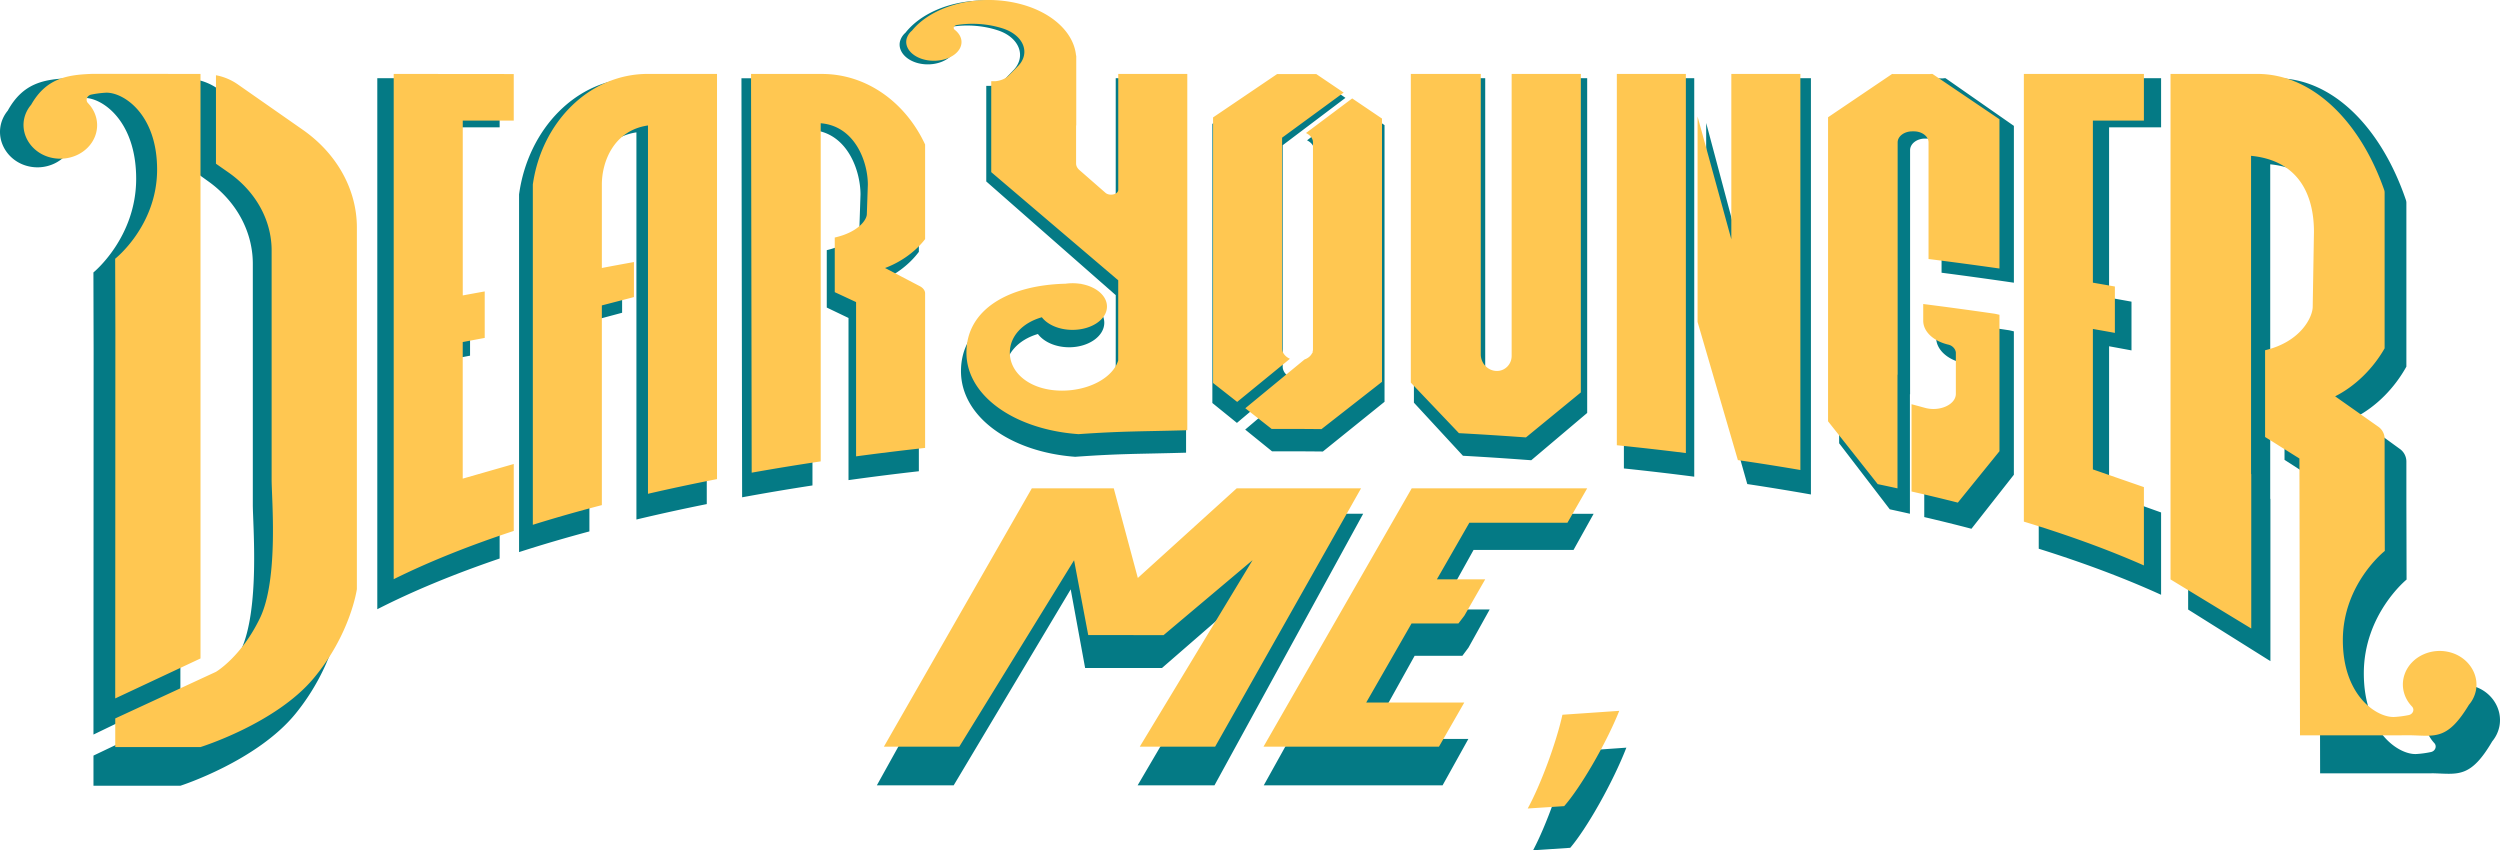 <svg xmlns="http://www.w3.org/2000/svg" viewBox="0 0 4320 1469.31"><defs><style>.cls-1{fill:#047a85;}.cls-2{fill:#ffc751;}</style></defs><title>Banner</title><g id="Layer_2" data-name="Layer 2"><g id="Layer_1-2" data-name="Layer 1"><g id="Banner"><path class="cls-1" d="M1747.17,6.14c62,14,102.6,52.86,106.48,95.68l.35.14V228.74l-.27-.15v69.27c0,4.27,2,8.42,5.78,11.79L1905.35,351c7.37,6.64,22.61,3,22.61-5.39V135.14h121.57v647.1c-83,2.36-112.17,1.45-191.56,7.1-110.91-8.09-197.4-68.5-197.4-148,0-77.93,73.46-122.6,174.51-125.17a85.38,85.38,0,0,1,26,.23,20.78,20.78,0,0,1,2.23.08l-.18.29c25.93,4.84,45.06,21.29,45.06,40.91,0,23.41-27.2,42.39-60.75,42.39-23.47,0-43.8-9.31-53.91-22.91-34.64,10.14-56.41,35-56.41,64.18,0,38.15,37.22,69.08,91.89,69.08,47.59,0,89.44-23.43,98.94-54.66,0-.58.06-145.74.06-145.74L1704.27,313.55V148.38h7.49c9.49-1,18-4.76,23.47-10.43l15.92-16.62c22.86-23.87,10.44-56.6-26.75-68.87q-7.17-2.37-14.94-4.14a174.54,174.54,0,0,0-65.26-2.08c-5.64.89-8,5.75-4.17,8.8,10.76,8.69,15,21,9.52,32.68-8.36,18-36.27,27.84-62.07,21.7-22.63-5.38-36.46-22-32.15-38.38a30.09,30.09,0,0,1,9.29-14.47C1599.57,12.26,1675.65-10,1747.17,6.14Zm522.62,635a15.86,15.86,0,0,0,1.12-5.53v-376c0-7.24-5-13.53-12.33-17.07L2340,179.63l52.47,36.61V694.3l-106.56,85.92q-33.28-.36-66.87-.37h-21l-46.34-37.52,104.35-88.62c6.07-2.23,10.8-6.23,13.15-11.17l1.69-1.43Zm-53.28-390.21v8.62h0v374c0,8.05,5.56,15,13.79,18.91l-92.88,78.32-42.48-34.4V214.16l112.77-78.71h69l48.22,33.66ZM1578.65,520.72c5.76,3.11,9.14,7.92,9.14,13V814.31q-61.86,7-121.57,15.33V549.45l-37.57-18V432.27c41.49-9.68,56.51-32.16,56.51-42.6l1.78-53.63c0-41.13-22.49-106.28-83-111.34V414.42h0V838.84q-62.18,9.57-121.57,20.5l-1.15-724.13h124.92c78.93,0,147.41,52,181.65,128.15V435.19c-16.77,22.51-42.1,41.42-70.55,52.46Zm-766.4,9.43V614.6q-19.46,3.71-38.72,7.49v248l89.85-26.56V965.11c-79.26,27-150.15,56.31-211.42,87.64V135.14l211.42.22V220H773.53V537.45q19.26-3.69,38.72-7.3ZM1018.5,336V487.58q28-5.54,56.51-10.77v63.64l-56.51,15.14V918.28q-63.4,17-121.57,35.76V336h0c15.59-113.85,100.25-200.86,202.37-200.86h122V871.06q-62.61,12.6-121.57,26.67v-669c-60.52,9.14-81.23,66.13-81.23,107.26ZM144.26,169.3a171.45,171.45,0,0,0-24.92,3.42c-7.51,1.59-10.83,10.09-5.77,15.54,14.48,15.57,20.16,37.66,12.88,58.76-11.13,32.29-48.29,49.86-82.64,38.86C13.7,276.23-4.7,246.52,1.05,217.13A58.43,58.43,0,0,1,13.4,191.22c26.43-48,62.83-54.64,108.3-56.16l190,.08V1196.73l-150.2,72.6.26-665.7-.17-62.83-.16-70s73.87-59.9,73.87-162S174.31,167.45,144.26,169.3Zm17.26,1136.37,177.31-84.61s44.28-26.65,77.43-97.48S436.87,907.22,436.87,872V455.81c0-55-27.93-107.11-76-141.75l-22-15.85V137.5a97.51,97.51,0,0,1,38,16.24l115,82.81c60.29,43.42,95.3,108.7,95.3,177.67v656.66s-11,81.78-76.31,162.14c-66.82,82.25-199,124.69-199,124.69H161.52ZM2594.88,674.53h.19c14.23,0,25.77-12.24,25.77-27.34V135.14h121.81V713.56L2646,795.29l-16.3-1.18q-50.35-3.69-101.73-6.54l-84.72-91.75V135.14h123.2V644.36C2566.44,661,2579.18,674.53,2594.88,674.53Zm211.21,135V135.14h121.56V823.71q-59.71-7.74-121.56-14.21ZM2948.28,585.6V212.5l59.44,223V135.14h121.57V854.45q-53.88-9.54-110-18Zm410.11-450.15v-.32h3.51L3480,217.52v271Q3421,479.88,3360.73,472l-5-.63-.71-.1V259.56c0-11.09-11.54-20.09-25.78-20.09h-2.85c-14.23,0-25.77,9-25.77,20.09V681.31h-.27V887.77q-17.26-3.9-34.82-7.7L3178.05,766V213.86l112.81-78.72h.58v.31Zm32.46,491.6c-27-6.22-45.17-23.8-45.17-43.62V553q64.07,8.4,126.38,17.73l7.9,1.82V820.38l-73.31,93.34c-26.51-7-53.75-13.7-81.53-20.21V735l23.91,6.71c25.91,7.26,54.14-6,54.14-25.54V641.82c0-5.6-4.89-12.67-12.32-14.76Zm292.37-105.8v84.24c-12.58-2.34-25.43-4.71-38.72-7.14v255l89.86,32.18v142.24c-62.57-28.49-133.41-55.12-211.43-79.57V135.14h211.43V220H3644.5V514.3Zm-1034.1,948.06c22.44-42,50-118.25,61.17-170.28l100.07-7.08c-23.52,60.5-68.4,139.61-97,173.07ZM3933.92,135.14c96.88,0,181,85.34,223.54,210.65a14.53,14.53,0,0,1,.76,4.62V633.53c-20.71,37.39-52,68.82-87.12,87.16l75.83,55.06a26.79,26.79,0,0,1,11.29,21.6v71.3l.17,62.84.16,70s-73.87,59.9-73.87,162,61,141.35,91.06,139.44a170.06,170.06,0,0,0,24.92-3.41c7.51-1.6,10.83-10.1,5.77-15.54-14.48-15.57-20.16-37.66-12.88-58.76,11.13-32.3,48.29-49.87,82.64-38.87,30.11,9.65,48.51,39.37,42.76,68.76a58.24,58.24,0,0,1-12.35,25.9c-37.27,63.56-58.62,56.45-101.19,55.25l-45.4.07H4009.15l-1-502.74-60.5-39V637c63.37-15.53,83.86-60.79,83.86-79l2.2-136c0-68.33-27.75-129.66-110.77-138.07V641.35h0V862h.34v280.46l-142.17-89.18v-918h152.83ZM2355.57,887.77,2098.65,1357H1965.86l198.67-338.75-156.68,136.09H1875.1l-24.92-135.93L1648,1357H1515.22l260.52-469.18h144.31l42.39,162.78,174.09-162.78Zm181.8,389.07L2492.81,1357h-309l261-469.18h309l-34.74,62.45H2546.33l-57.24,102.89h85.1l-36.72,66L2527,1133.22h-82.51l-79.87,143.62Z"/><path class="cls-2" d="M1754.94,5c60.88,13.33,100.67,50.29,104.47,91l.35.14V216.79l-.27-.14v65.91c0,4.06,2,8,5.68,11.22l45,39.33c7.23,6.32,22.18,2.86,22.18-5.13V127.74h119.3V743.45c-81.41,2.24-110.06,1.38-188,6.75C1754.88,742.51,1670,685,1670,609.35c0-74.14,72.07-116.65,171.22-119.1a88.73,88.73,0,0,1,12.08-.83,87.51,87.51,0,0,1,13.33,1l2.19.07-.18.28c25.44,4.6,44.21,20.26,44.21,38.92,0,22.28-26.69,40.33-59.6,40.33-23,0-43-8.85-52.9-21.79-34,9.65-55.35,33.32-55.35,61.06,0,36.3,36.52,65.73,90.16,65.73,46.7,0,87.75-22.3,97.08-52,0-.55.06-138.66.06-138.66L1712.85,297.45V140.33h7.35c9.31-1,17.71-4.53,23-9.92l15.62-15.81c22.42-22.71,10.24-53.85-26.25-65.53q-7-2.25-14.65-3.93a176.36,176.36,0,0,0-64-2c-5.54.85-7.81,5.47-4.09,8.38,10.55,8.26,14.67,19.94,9.34,31.09-8.2,17.16-35.59,26.49-60.9,20.65-22.21-5.12-35.77-20.91-31.54-36.52A28.47,28.47,0,0,1,1575.84,53C1610.12,10.82,1684.76-10.37,1754.94,5Zm512.79,604.19a14.81,14.81,0,0,0,1.09-5.26V246.12c0-6.89-4.87-12.88-12.1-16.24l79.9-59.81,51.48,34.84V659.76l-104.55,81.75q-32.65-.35-65.62-.36h-20.59l-45.46-35.7,102.38-84.31c6-2.12,10.6-5.93,12.91-10.63l1.65-1.36Zm-52.29-371.27v8.2h0V602c0,7.66,5.46,14.3,13.54,18l-91.14,74.5-41.68-32.73V202.92L2206.81,128h67.71l47.32,32ZM1589.59,494.6c5.66,3,9,7.54,9,12.38V774q-60.71,6.69-119.29,14.59V522l-36.85-17.16V410.45c40.71-9.21,55.44-30.6,55.44-40.53l1.75-51c0-39.13-22.07-101.12-81.44-105.94V393.47h0V797.29q-61,9.09-119.29,19.5l-1.12-689h122.56c77.44,0,144.64,49.46,178.24,121.93V413.21c-16.46,21.41-41.31,39.41-69.23,49.91Zm-752,9v80.34q-19.08,3.52-38,7.13v236l88.16-25.27V917.45C810,943.11,740.42,971,680.31,1000.84V127.74l207.44.21v80.5h-88.1V510.51q18.89-3.51,38-6.93ZM1040,318.85V463.07c18.33-3.51,36.85-6.91,55.45-10.25v60.54L1040,527.76V872.85q-62.22,16.18-119.28,34v-588h0c15.3-108.33,98.36-191.11,198.55-191.11H1239V827.9q-61.44,12-119.29,25.38V216.79C1060.31,225.45,1040,279.72,1040,318.85ZM182.2,160.24a174.8,174.8,0,0,0-24.45,3.21c-7.36,1.52-10.62,9.61-5.66,14.79,14.21,14.81,19.78,35.83,12.65,55.9-10.92,30.74-47.39,47.45-81.09,37-29.55-9.18-47.6-37.45-42-65.41a54.79,54.79,0,0,1,12.12-24.65c25.93-45.67,61.64-52,106.26-53.44l186.45.08V1137.8L199.1,1206.88l.25-633.39-.16-59.78L199,447.1s72.48-57,72.48-154.18S211.65,158.45,182.2,160.24Zm16.94,1081.21,174-80.5s43.44-25.36,76-92.74,20.23-205.87,20.23-239.34v-396c0-52.35-27.41-101.9-74.6-134.87l-21.59-15.08V130a97.23,97.23,0,0,1,37.22,15.47l112.78,78.78c59.16,41.32,93.51,103.43,93.51,169V1018s-10.81,77.81-74.87,154.27c-65.56,78.26-195.3,118.64-195.3,118.64H199.14ZM2586.65,641h.19c14,0,25.29-11.65,25.29-26V127.74h119.56V678.09l-94.85,77.76-16-1.12q-49.41-3.51-99.82-6.23l-83.12-87.3V127.74h120.88V612.25C2558.79,628.1,2571.29,641,2586.65,641Zm207.24,128.42V127.74h119.28V782.88q-58.58-7.35-119.24-13.51ZM2933.4,556.3v-355l58.33,212.17V127.74h119.32V812.17q-52.87-9.09-108-17.1ZM3335.79,128v-.3h3.44l115.84,78.39V464q-57.81-8.22-117-15.74l-4.86-.6-.7-.1V246.12c0-10.56-11.32-19.12-25.29-19.12h-2.8c-14,0-25.28,8.56-25.28,19.12V647.45h-.27V843.89q-16.93-3.72-34.17-7.32L3158.87,728V202.64l110.78-74.9h.57v.3Zm31.86,467.75c-26.46-5.93-44.32-22.66-44.32-41.51V525.33q62.85,8,124,16.87l7.75,1.73v235.8l-71.94,88.8c-26-6.64-52.73-13-80-19.24V698.45l23.45,6.38c25.43,6.92,53.12-5.75,53.12-24.29V609.79C3379.75,604.5,3375,597.77,3367.65,595.79Zm286.86-100.67v80.15q-18.51-3.35-38-6.8V811.12l88.16,30.61V977.07c-61.39-27.11-130.89-52.44-207.44-75.7V127.74h207.44v80.71h-88.16v280Zm-1014.63,902c22-40,49-112.51,60-162l98.19-6.74c-23.08,57.56-67.12,132.83-95.17,164.67ZM3900.52,127.74c95.06,0,177.61,81.19,219.34,200.43a13.15,13.15,0,0,1,.75,4.39V601.94c-20.33,35.58-51,65.48-85.48,82.92l74.39,52.39a25.24,25.24,0,0,1,11.09,20.56v67.84l.16,59.78.15,66.61s-72.48,57-72.48,154.18,59.87,134.49,89.36,132.68a173.4,173.4,0,0,0,24.45-3.25c7.36-1.52,10.62-9.61,5.66-14.79-14.21-14.81-19.78-35.83-12.65-55.91,10.92-30.73,47.39-47.44,81.09-37,29.55,9.18,47.6,37.45,42,65.41a55,55,0,0,1-12.12,24.65c-36.57,60.48-57.52,53.71-99.29,52.56l-44.54.07h-148l-1-478.33-59.33-37.18V605.23c62.19-14.78,82.29-57.84,82.29-75.19l2.15-129.42c0-65-27.22-123.37-108.68-131.37V609.33h0v209.9h.34v266.84l-139.5-84.85V127.74h149.85ZM2351.89,843.84l-252.13,446.4H1969.52l194.92-322.3-153.73,129.51H1880.47L1856,968.12l-198.36,322.12H1527.36L1783,843.84h141.58l41.59,154.87L2137,843.84ZM2530.27,1214l-43.73,76.22H2183.35l256.11-446.4h303.19l-34.08,59.41h-169.5l-56.16,97.9h83.49l-36,62.8-10.25,13.42h-81L2360.8,1214Z"/></g></g></g></svg>